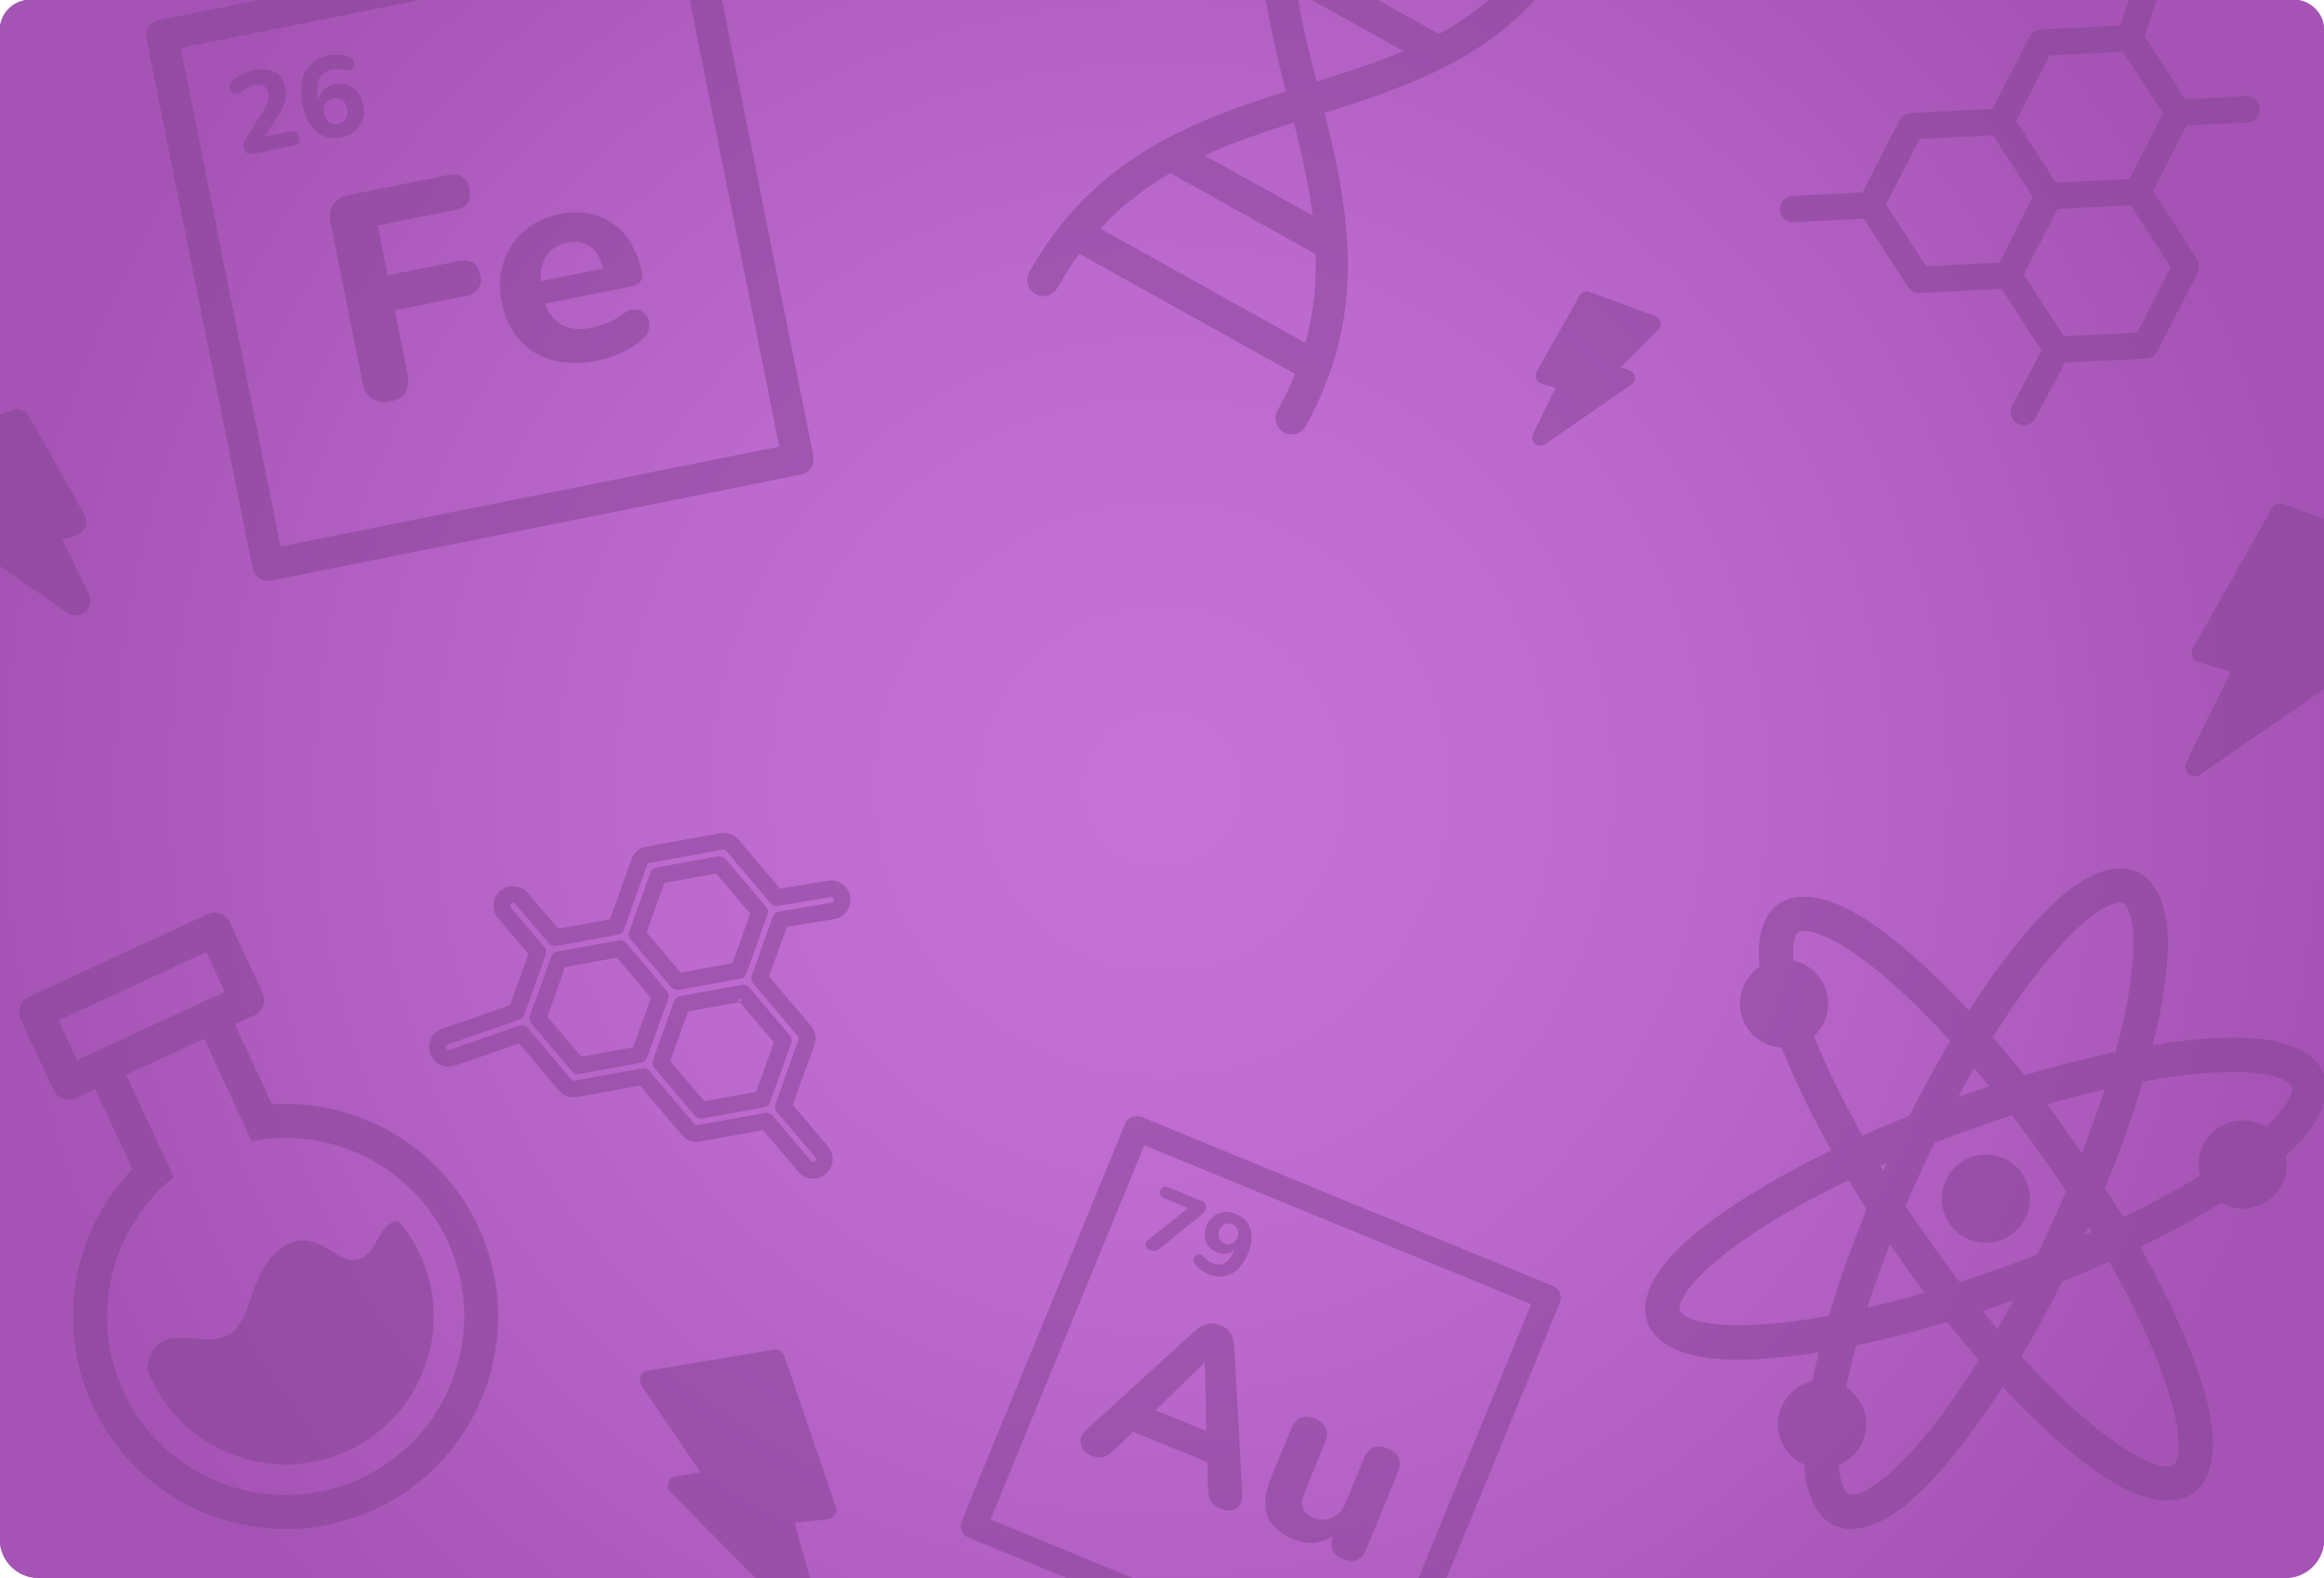 <?xml version="1.0" encoding="UTF-8" standalone="no"?><!DOCTYPE svg PUBLIC "-//W3C//DTD SVG 1.1//EN" "http://www.w3.org/Graphics/SVG/1.1/DTD/svg11.dtd"><svg width="100%" height="100%" viewBox="0 0 265 180" version="1.1" xmlns="http://www.w3.org/2000/svg" xmlns:xlink="http://www.w3.org/1999/xlink" xml:space="preserve" xmlns:serif="http://www.serif.com/" style="fill-rule:evenodd;clip-rule:evenodd;stroke-linejoin:round;stroke-miterlimit:2;"><g id="Originals"></g><g id="v5"><g id="Science"><path d="M265.046,175.548c0,2.463 -2,4.463 -4.463,4.463l-256.168,0c-2.463,0 -4.463,-2 -4.463,-4.463l-0,-172.086c-0,-1.94 1.575,-3.515 3.515,-3.515l258.063,-0c1.94,-0 3.515,1.575 3.515,3.515l0,172.086l0,-0l0,-0l0.001,-0Z" style="fill:url(#_Radial1);"/><path d="M29.766,-0.054l18.367,0l-27.538,5.517l11.391,56.868l56.869,-11.391l-10.215,-50.994l3.679,0l10.427,52.054c0.196,0.977 -0.437,1.927 -1.414,2.123l-60.406,12.1c-0.977,0.196 -1.927,-0.438 -2.123,-1.414l-12.1,-60.406c-0.196,-0.977 0.437,-1.928 1.414,-2.123l11.649,-2.334l0,0.001l0,-0.001Zm114.567,0l3.688,0c0.529,3.121 1.307,6.234 2.108,9.362c3.376,-1.059 6.723,-2.129 9.908,-3.484l-10.55,-5.878l7.55,0l7.05,3.928c2.016,-1.103 3.934,-2.385 5.715,-3.928l5.239,0c-6.475,7.155 -15.112,10.121 -24.005,12.926c2.83,11.296 4.988,22.885 -2.142,35.734c-0.492,0.887 -1.611,1.207 -2.498,0.715c-0.886,-0.492 -1.206,-1.611 -0.714,-2.498c0.781,-1.407 1.439,-2.798 1.988,-4.174l-24.596,-13.702c-0.881,1.192 -1.717,2.484 -2.503,3.888c-0.495,0.885 -1.615,1.202 -2.5,0.707c-0.885,-0.495 -1.202,-1.615 -0.707,-2.5c7.173,-12.826 18.163,-17.09 29.257,-20.63c-0.889,-3.499 -1.737,-6.978 -2.288,-10.466l0,0Zm98.42,0l3.169,0l-1.381,4.197l4.636,7.172l6.945,-0.35c0.829,-0.041 1.536,0.598 1.578,1.428c0.042,0.829 -0.598,1.537 -1.427,1.579l-6.945,0.348l-3.825,7.468l5.026,7.775c0.292,0.452 0.321,1.025 0.076,1.503l-4.618,9.014c-0.245,0.478 -0.727,0.79 -1.263,0.817l-9.262,0.465l-3.357,6.327c-0.39,0.734 -1.301,1.014 -2.035,0.624c-0.733,-0.389 -1.013,-1.301 -0.624,-2.034l3.344,-6.302l-4.546,-7.034l-9.351,0.47c-0.536,0.027 -1.047,-0.234 -1.339,-0.686l-5.026,-7.775l-7.984,0.401c-0.83,0.042 -1.537,-0.598 -1.579,-1.428c-0.042,-0.829 0.598,-1.537 1.428,-1.578l7.984,-0.401l4.221,-8.241c0.245,-0.478 0.727,-0.79 1.264,-0.817l9.35,-0.47l4.221,-8.24c0.245,-0.479 0.727,-0.79 1.264,-0.817l9.083,-0.456l0.973,-2.959Zm-77.809,180.064l-3.206,0l12.846,-31.252l-44.097,-18.127l-17.544,42.681l16.296,6.698l-7.549,0l-11.21,-4.607c-0.757,-0.312 -1.127,-1.158 -0.826,-1.891l18.635,-45.335c0.302,-0.733 1.16,-1.075 1.918,-0.764l46.84,19.254c0.757,0.311 1.127,1.158 0.826,1.891l-12.929,31.452l-0,0Zm-72.593,0l-6.182,0l-9.703,-9.798c-0.283,-0.285 -0.382,-0.704 -0.259,-1.086c0.123,-0.382 0.449,-0.663 0.844,-0.73l2.813,-0.472l-6.724,-9.903c-0.205,-0.303 -0.243,-0.689 -0.099,-1.026c0.144,-0.336 0.449,-0.576 0.81,-0.637l14.39,-2.415c0.519,-0.088 1.024,0.214 1.194,0.713l5.868,17.212c0.105,0.309 0.065,0.649 -0.111,0.924c-0.175,0.275 -0.466,0.456 -0.79,0.491l-3.785,0.41l1.734,6.317l0,0Zm-92.4,-132.717l1.353,-0.497c0.767,-0.281 1.624,0.034 2.026,0.745l6.293,11.138c0.249,0.44 0.284,0.97 0.096,1.44c-0.189,0.469 -0.58,0.828 -1.064,0.975l-1.54,0.465l3.048,6.253c0.332,0.681 0.163,1.5 -0.412,1.994c-0.574,0.494 -1.41,0.538 -2.033,0.107l-7.767,-5.366l-0,-17.254Zm265.095,78.415c-0.415,1.457 -1.383,3.069 -2.969,4.731c-0.43,0.451 -0.906,0.911 -1.427,1.38c0.123,0.599 0.137,1.229 0.026,1.867c-0.476,2.735 -3.083,4.569 -5.819,4.093c-0.577,-0.101 -1.115,-0.296 -1.599,-0.568c-2.697,1.674 -5.788,3.37 -9.189,5.027c4.454,7.949 7.302,15.058 8.069,19.96c0.636,4.068 -0.265,6.871 -2.056,8.132c-1.792,1.26 -4.735,1.16 -8.349,-0.814c-3.695,-2.019 -8.381,-5.988 -13.368,-11.348c-3.954,6.162 -7.86,10.9 -11.138,13.544c-3.205,2.585 -6.083,3.207 -8.07,2.285c-1.874,-0.868 -3.212,-3.229 -3.44,-6.947c-2.058,-0.915 -3.314,-3.141 -2.91,-5.459c0.358,-2.06 1.926,-3.609 3.846,-4.044c0.214,-1.06 0.463,-2.162 0.746,-3.301c-4.898,0.793 -9.092,1.036 -12.215,0.701c-4.094,-0.438 -6.569,-2.034 -7.322,-4.09c-0.754,-2.057 0.104,-4.874 2.946,-7.853c3.424,-3.59 9.818,-7.807 18.008,-11.799c-2.356,-4.206 -4.263,-8.176 -5.65,-11.71c-0.2,-0.01 -0.401,-0.033 -0.603,-0.068c-2.735,-0.476 -4.568,-3.083 -4.092,-5.818c0.245,-1.407 1.054,-2.575 2.153,-3.314c-0.363,-3.556 0.531,-6.022 2.18,-7.181c1.792,-1.26 4.734,-1.161 8.348,0.814c3.696,2.018 8.382,5.987 13.369,11.347c3.954,-6.162 7.859,-10.9 11.137,-13.544c3.205,-2.585 6.084,-3.207 8.071,-2.285c1.987,0.921 3.372,3.52 3.469,7.636c0.074,3.14 -0.515,7.3 -1.712,12.115c4.898,-0.793 9.092,-1.035 12.215,-0.701c4.095,0.438 6.569,2.034 7.323,4.091c0.007,0.02 0.015,0.041 0.022,0.062l0,3.059l0,0Zm0,-47.136l-14.158,9.781c-0.405,0.28 -0.949,0.251 -1.323,-0.07c-0.373,-0.321 -0.484,-0.854 -0.268,-1.298l5.045,-10.348l-3.677,-1.112c-0.315,-0.095 -0.57,-0.329 -0.692,-0.634c-0.123,-0.306 -0.1,-0.651 0.062,-0.937l9.028,-15.978c0.261,-0.462 0.819,-0.667 1.318,-0.484l4.665,1.714l0,19.366l0,0Zm-129.567,59.222l-2.737,-1.125c-0.218,-0.09 -0.361,-0.21 -0.43,-0.362c-0.069,-0.152 -0.063,-0.327 0.018,-0.525c0.082,-0.198 0.201,-0.327 0.356,-0.387c0.156,-0.059 0.343,-0.044 0.561,0.046l3.777,1.552c0.211,0.087 0.362,0.213 0.453,0.377c0.091,0.165 0.095,0.346 0.014,0.544c-0.071,0.173 -0.158,0.313 -0.26,0.421c-0.102,0.107 -0.223,0.218 -0.363,0.333l-4.683,3.783c-0.161,0.128 -0.327,0.202 -0.497,0.222c-0.171,0.02 -0.361,-0.014 -0.573,-0.101c-0.191,-0.079 -0.329,-0.186 -0.412,-0.321c-0.084,-0.135 -0.106,-0.277 -0.069,-0.426c0.038,-0.149 0.143,-0.289 0.313,-0.421l4.532,-3.61Zm16.547,37.367c-0.54,0.372 -1.12,0.62 -1.741,0.742c-0.89,0.175 -1.812,0.066 -2.768,-0.327c-1.058,-0.435 -1.858,-0.986 -2.402,-1.653c-0.543,-0.668 -0.823,-1.453 -0.84,-2.358c-0.017,-0.905 0.208,-1.927 0.677,-3.066l2.301,-5.598c0.258,-0.628 0.617,-1.03 1.079,-1.207c0.462,-0.177 1,-0.139 1.614,0.113c0.614,0.253 1.028,0.606 1.24,1.06c0.212,0.454 0.189,0.995 -0.069,1.622l-2.342,5.697c-0.298,0.727 -0.367,1.331 -0.206,1.812c0.161,0.481 0.575,0.859 1.24,1.132c0.734,0.302 1.439,0.297 2.115,-0.013c0.676,-0.311 1.184,-0.88 1.523,-1.705l2.098,-5.103c0.258,-0.627 0.617,-1.03 1.079,-1.206c0.462,-0.177 1,-0.14 1.614,0.113c0.631,0.259 1.049,0.614 1.252,1.065c0.204,0.45 0.177,0.989 -0.081,1.617l-3.615,8.793c-0.522,1.271 -1.406,1.651 -2.652,1.139c-0.614,-0.252 -1.015,-0.61 -1.204,-1.074c-0.186,-0.459 -0.157,-0.991 0.088,-1.595Zm-22.807,-11.855l-2.02,1.949c-0.494,0.473 -0.934,0.779 -1.321,0.919c-0.386,0.141 -0.853,0.099 -1.399,-0.126c-0.477,-0.196 -0.821,-0.463 -1.032,-0.8c-0.21,-0.338 -0.279,-0.704 -0.206,-1.099c0.072,-0.395 0.311,-0.769 0.716,-1.124l12.264,-11.203c0.503,-0.449 0.995,-0.724 1.476,-0.826c0.48,-0.102 0.968,-0.051 1.463,0.152c0.495,0.204 0.877,0.511 1.147,0.921c0.271,0.41 0.418,0.949 0.443,1.615l0.891,16.61c0.039,0.537 -0.048,0.979 -0.261,1.326c-0.212,0.347 -0.506,0.564 -0.881,0.651c-0.375,0.088 -0.792,0.037 -1.253,-0.153c-0.58,-0.238 -0.974,-0.555 -1.181,-0.948c-0.207,-0.394 -0.314,-0.921 -0.322,-1.581l-0.083,-2.814l-8.441,-3.469l-0,-0Zm2.553,-2.454l5.787,2.379l-0.171,-7.773l-0.051,-0.021l-5.565,5.415Zm9.016,-18.331c-0.098,0.093 -0.204,0.173 -0.318,0.24c-0.255,0.15 -0.531,0.231 -0.83,0.242c-0.298,0.012 -0.6,-0.044 -0.904,-0.169c-0.389,-0.161 -0.701,-0.399 -0.934,-0.715c-0.233,-0.317 -0.37,-0.678 -0.412,-1.084c-0.042,-0.405 0.023,-0.816 0.194,-1.232c0.184,-0.448 0.447,-0.805 0.788,-1.072c0.342,-0.268 0.732,-0.427 1.17,-0.478c0.438,-0.052 0.889,0.017 1.351,0.208c0.602,0.247 1.054,0.588 1.358,1.023c0.304,0.435 0.461,0.952 0.47,1.55c0.009,0.598 -0.134,1.255 -0.428,1.972c-0.234,0.569 -0.513,1.045 -0.837,1.428c-0.323,0.383 -0.68,0.674 -1.071,0.872c-0.39,0.198 -0.812,0.298 -1.264,0.299c-0.452,0.001 -0.919,-0.098 -1.402,-0.296c-0.284,-0.117 -0.556,-0.273 -0.815,-0.47c-0.259,-0.196 -0.483,-0.422 -0.671,-0.679c-0.106,-0.118 -0.159,-0.247 -0.16,-0.386c-0.001,-0.138 0.033,-0.264 0.103,-0.378c0.07,-0.113 0.164,-0.2 0.281,-0.26c0.117,-0.06 0.243,-0.079 0.377,-0.058c0.134,0.022 0.266,0.1 0.396,0.235c0.16,0.193 0.325,0.351 0.495,0.473c0.17,0.122 0.344,0.22 0.523,0.294c0.35,0.143 0.679,0.189 0.986,0.136c0.308,-0.053 0.587,-0.209 0.836,-0.469c0.25,-0.26 0.467,-0.614 0.651,-1.062l0.067,-0.164Zm-1.178,-0.685c0.205,0.084 0.404,0.112 0.597,0.083c0.194,-0.029 0.368,-0.109 0.522,-0.24c0.154,-0.131 0.275,-0.302 0.362,-0.513c0.089,-0.218 0.125,-0.427 0.107,-0.629c-0.017,-0.201 -0.085,-0.379 -0.204,-0.532c-0.118,-0.154 -0.28,-0.272 -0.485,-0.356c-0.205,-0.085 -0.401,-0.113 -0.59,-0.086c-0.189,0.027 -0.362,0.105 -0.52,0.235c-0.157,0.129 -0.281,0.303 -0.37,0.52c-0.087,0.211 -0.12,0.418 -0.099,0.621c0.021,0.203 0.088,0.382 0.202,0.538c0.114,0.155 0.273,0.275 0.478,0.359Zm80.975,-11.48c-0.48,0.98 -0.956,1.976 -1.425,2.988c-0.654,1.411 -1.278,2.812 -1.871,4.198c0.83,1.258 1.693,2.526 2.588,3.798c1.188,1.689 2.387,3.323 3.589,4.895c1.883,-0.606 3.8,-1.265 5.739,-1.976c1.047,-0.384 2.079,-0.774 3.096,-1.172c0.48,-0.98 0.955,-1.977 1.425,-2.988c0.654,-1.411 1.278,-2.812 1.871,-4.198c-0.83,-1.258 -1.693,-2.526 -2.588,-3.798c-1.188,-1.689 -2.387,-3.323 -3.589,-4.895c-1.883,0.606 -3.8,1.265 -5.739,1.976c-1.047,0.383 -2.079,0.774 -3.096,1.172Zm6.721,1.41c2.735,0.476 4.569,3.083 4.092,5.818c-0.476,2.735 -3.083,4.569 -5.818,4.093c-2.735,-0.476 -4.569,-3.084 -4.093,-5.818c0.477,-2.736 3.084,-4.569 5.819,-4.093Zm3.196,22.939c4.89,5.379 9.492,9.37 13.121,11.353c1.129,0.617 2.137,1.028 3.011,1.165c0.472,0.074 0.879,0.096 1.181,-0.116c0.302,-0.213 0.418,-0.603 0.508,-1.072c0.167,-0.869 0.121,-1.957 -0.078,-3.229c-0.727,-4.652 -3.48,-11.372 -7.737,-18.898c-1.723,0.777 -3.509,1.54 -5.351,2.283c-1.519,3.015 -3.082,5.868 -4.655,8.514l0,0Zm-15.335,-22.108c-0.264,0.116 -0.527,0.232 -0.789,0.349c0.12,0.197 0.241,0.396 0.363,0.594c0.141,-0.314 0.283,-0.628 0.426,-0.943Zm-4.376,2.01c-7.788,3.756 -13.881,7.708 -17.131,11.116c-0.888,0.931 -1.546,1.798 -1.905,2.607c-0.193,0.437 -0.32,0.824 -0.193,1.171c0.127,0.347 0.474,0.56 0.904,0.768c0.796,0.386 1.858,0.623 3.138,0.761c3.249,0.347 7.711,0.011 12.934,-0.95c1.126,-3.795 2.572,-7.89 4.316,-12.141c-0.715,-1.12 -1.403,-2.232 -2.063,-3.332l-0,0Zm47.593,-6.052c0.299,-0.281 0.58,-0.56 0.842,-0.835c0.888,-0.931 1.547,-1.799 1.905,-2.608c0.193,-0.436 0.321,-0.823 0.194,-1.17c-0.128,-0.347 -0.475,-0.56 -0.905,-0.769c-0.796,-0.386 -1.858,-0.623 -3.138,-0.76c-3.248,-0.347 -7.71,-0.011 -12.934,0.95c-1.126,3.794 -2.572,7.889 -4.316,12.14c0.715,1.121 1.403,2.232 2.063,3.332c3.241,-1.563 6.188,-3.159 8.759,-4.737c-0.178,-0.677 -0.217,-1.403 -0.089,-2.138c0.477,-2.735 3.084,-4.568 5.819,-4.092c0.659,0.115 1.265,0.353 1.8,0.687Zm-17.144,-8.569c1.391,-5.126 2.097,-9.545 2.019,-12.811c-0.03,-1.286 -0.178,-2.365 -0.497,-3.191c-0.172,-0.445 -0.355,-0.809 -0.691,-0.964c-0.335,-0.156 -0.731,-0.061 -1.182,0.096c-0.836,0.29 -1.755,0.874 -2.757,1.682c-3.219,2.596 -7.037,7.342 -10.892,13.504c1.196,1.378 2.402,2.828 3.609,4.342c3.637,-1.09 7.13,-1.978 10.391,-2.658Zm-3.847,11.524c0.972,-2.494 1.833,-4.917 2.575,-7.235c-2.097,0.485 -4.284,1.055 -6.537,1.707c0.938,1.25 1.874,2.536 2.801,3.854c0.393,0.559 0.78,1.117 1.161,1.674Zm-27.727,35.599c0.067,0.921 0.212,1.711 0.458,2.349c0.172,0.446 0.355,0.809 0.691,0.965c0.335,0.155 0.731,0.06 1.182,-0.096c0.836,-0.29 1.755,-0.874 2.757,-1.682c3.219,-2.596 7.038,-7.342 10.892,-13.505c-1.196,-1.378 -2.402,-2.827 -3.609,-4.341c-3.636,1.09 -7.129,1.978 -10.391,2.658c-0.455,1.674 -0.835,3.272 -1.14,4.78c1.635,1.065 2.568,3.037 2.212,5.08c-0.308,1.767 -1.505,3.158 -3.052,3.792Zm16.395,-17.581c0.573,0.706 1.145,1.395 1.715,2.068c0.617,-1.067 1.231,-2.166 1.842,-3.296c-1.195,0.429 -2.381,0.839 -3.557,1.228Zm12.447,-9.031c-0.12,-0.198 -0.241,-0.396 -0.363,-0.595c-0.14,0.314 -0.283,0.629 -0.426,0.943c0.264,-0.115 0.527,-0.231 0.789,-0.348Zm-23.015,1.436c-0.972,2.494 -1.833,4.917 -2.575,7.235c2.097,-0.485 4.284,-1.055 6.537,-1.707c-0.938,-1.25 -1.873,-2.536 -2.801,-3.854c-0.393,-0.559 -0.78,-1.117 -1.161,-1.674Zm9.617,-20.086c-0.617,1.067 -1.231,2.166 -1.842,3.295c1.195,-0.429 2.381,-0.838 3.557,-1.228c-0.573,-0.705 -1.145,-1.395 -1.715,-2.067Zm-18.264,-3.687c1.342,3.417 3.214,7.276 5.532,11.375c1.723,-0.777 3.509,-1.54 5.351,-2.283c1.518,-3.016 3.082,-5.868 4.654,-8.514c-4.889,-5.379 -9.491,-9.371 -13.12,-11.353c-1.129,-0.617 -2.137,-1.028 -3.011,-1.165c-0.472,-0.074 -0.879,-0.096 -1.181,0.116c-0.302,0.213 -0.418,0.603 -0.508,1.072c-0.118,0.612 -0.13,1.333 -0.057,2.15c2.614,0.573 4.34,3.114 3.876,5.776c-0.196,1.128 -0.755,2.103 -1.536,2.826Zm-176.669,-102.575l2.961,-0.593c0.273,-0.055 0.493,-0.028 0.661,0.08c0.168,0.108 0.279,0.295 0.331,0.559c0.053,0.264 0.024,0.48 -0.089,0.649c-0.112,0.169 -0.305,0.281 -0.578,0.335l-4.589,0.92c-0.315,0.063 -0.562,0.035 -0.741,-0.085c-0.179,-0.119 -0.298,-0.323 -0.356,-0.613c-0.037,-0.187 -0.025,-0.372 0.036,-0.552c0.061,-0.181 0.156,-0.373 0.283,-0.576l1.897,-3.012c0.281,-0.455 0.47,-0.848 0.568,-1.178c0.098,-0.329 0.117,-0.644 0.057,-0.942c-0.075,-0.375 -0.253,-0.636 -0.535,-0.783c-0.283,-0.148 -0.654,-0.175 -1.114,-0.083c-0.247,0.049 -0.493,0.136 -0.739,0.261c-0.245,0.124 -0.492,0.296 -0.741,0.514c-0.167,0.14 -0.332,0.211 -0.496,0.212c-0.164,0.002 -0.312,-0.043 -0.446,-0.136c-0.134,-0.093 -0.234,-0.217 -0.301,-0.372c-0.066,-0.155 -0.082,-0.321 -0.046,-0.496c0.036,-0.176 0.136,-0.338 0.302,-0.486c0.328,-0.305 0.703,-0.56 1.123,-0.764c0.42,-0.204 0.848,-0.349 1.282,-0.436c0.674,-0.135 1.26,-0.148 1.76,-0.04c0.501,0.108 0.909,0.33 1.224,0.666c0.316,0.335 0.529,0.78 0.64,1.334c0.071,0.358 0.086,0.718 0.044,1.081c-0.043,0.364 -0.147,0.741 -0.312,1.133c-0.165,0.392 -0.4,0.823 -0.705,1.292l-1.381,2.111Zm14.308,30.214c-0.836,0.167 -1.526,0.065 -2.069,-0.307c-0.544,-0.372 -0.904,-0.998 -1.08,-1.877l-3.643,-18.186c-0.172,-0.858 -0.073,-1.564 0.297,-2.119c0.369,-0.554 0.983,-0.918 1.841,-1.09l11.287,-2.26c0.66,-0.133 1.195,-0.062 1.604,0.21c0.41,0.273 0.678,0.729 0.806,1.366c0.132,0.661 0.062,1.195 -0.211,1.605c-0.272,0.409 -0.739,0.68 -1.399,0.812l-8.845,1.772l1.137,5.676l8.119,-1.626c0.66,-0.132 1.2,-0.063 1.621,0.208c0.42,0.27 0.694,0.724 0.822,1.362c0.128,0.639 0.051,1.169 -0.23,1.591c-0.282,0.423 -0.753,0.7 -1.413,0.833l-8.119,1.626l1.441,7.195c0.362,1.804 -0.293,2.873 -1.966,3.209Zm17.689,-11.165c0.364,1.035 0.893,1.788 1.587,2.257c0.94,0.636 2.18,0.799 3.72,0.491c0.528,-0.106 1.12,-0.293 1.776,-0.562c0.655,-0.269 1.252,-0.605 1.788,-1.01c0.458,-0.344 0.892,-0.517 1.304,-0.519c0.411,-0.002 0.756,0.117 1.033,0.359c0.277,0.242 0.47,0.547 0.578,0.915c0.108,0.367 0.099,0.752 -0.026,1.155c-0.126,0.403 -0.395,0.771 -0.809,1.106c-0.664,0.568 -1.443,1.05 -2.336,1.446c-0.893,0.396 -1.78,0.683 -2.66,0.859c-1.914,0.383 -3.628,0.366 -5.142,-0.051c-1.514,-0.418 -2.766,-1.185 -3.757,-2.303c-0.99,-1.118 -1.658,-2.534 -2.001,-4.25c-0.335,-1.673 -0.277,-3.212 0.173,-4.618c0.451,-1.406 1.237,-2.594 2.359,-3.562c1.122,-0.969 2.486,-1.614 4.092,-1.936c1.166,-0.233 2.261,-0.252 3.284,-0.057c1.023,0.196 1.948,0.583 2.773,1.161c0.825,0.579 1.517,1.344 2.074,2.297c0.557,0.952 0.961,2.056 1.212,3.31c0.084,0.418 0.014,0.758 -0.208,1.02c-0.222,0.262 -0.586,0.444 -1.092,0.545l-9.722,1.947Zm-0.526,-2.572l7.146,-1.431c-0.179,-0.693 -0.427,-1.267 -0.744,-1.722c-0.386,-0.552 -0.857,-0.933 -1.413,-1.142c-0.557,-0.208 -1.199,-0.24 -1.925,-0.095c-0.814,0.163 -1.469,0.489 -1.966,0.978c-0.498,0.489 -0.83,1.116 -0.997,1.882c-0.102,0.468 -0.136,0.978 -0.101,1.53Zm-25.32,-20.728c0.036,-0.174 0.09,-0.337 0.161,-0.49c0.152,-0.327 0.374,-0.6 0.667,-0.819c0.293,-0.218 0.636,-0.366 1.028,-0.445c0.511,-0.102 0.99,-0.067 1.437,0.105c0.446,0.172 0.829,0.454 1.147,0.847c0.318,0.393 0.533,0.87 0.646,1.433c0.119,0.596 0.098,1.152 -0.065,1.668c-0.163,0.516 -0.446,0.951 -0.848,1.307c-0.404,0.355 -0.907,0.594 -1.513,0.715c-0.767,0.154 -1.454,0.105 -2.063,-0.145c-0.609,-0.251 -1.121,-0.684 -1.537,-1.301c-0.416,-0.617 -0.72,-1.403 -0.911,-2.357c-0.152,-0.759 -0.195,-1.45 -0.13,-2.075c0.066,-0.625 0.228,-1.176 0.487,-1.653c0.259,-0.477 0.616,-0.873 1.072,-1.185c0.456,-0.314 0.995,-0.532 1.617,-0.657c0.367,-0.073 0.747,-0.096 1.143,-0.069c0.396,0.027 0.776,0.11 1.14,0.25c0.188,0.051 0.329,0.149 0.425,0.294c0.095,0.145 0.147,0.301 0.153,0.468c0.007,0.167 -0.028,0.322 -0.105,0.466c-0.078,0.145 -0.192,0.251 -0.342,0.321c-0.15,0.07 -0.337,0.079 -0.56,0.026c-0.293,-0.092 -0.567,-0.143 -0.822,-0.154c-0.255,-0.011 -0.497,0.006 -0.727,0.052c-0.452,0.091 -0.815,0.27 -1.089,0.538c-0.275,0.267 -0.45,0.622 -0.525,1.062c-0.076,0.441 -0.053,0.964 0.068,1.569l0.046,0.229Zm2.248,2.795c0.264,-0.053 0.485,-0.159 0.661,-0.319c0.177,-0.159 0.296,-0.36 0.358,-0.603c0.062,-0.243 0.064,-0.51 0.006,-0.799c-0.058,-0.29 -0.162,-0.533 -0.312,-0.729c-0.15,-0.196 -0.338,-0.336 -0.563,-0.419c-0.225,-0.083 -0.469,-0.099 -0.734,-0.046c-0.264,0.053 -0.484,0.161 -0.659,0.325c-0.176,0.164 -0.297,0.365 -0.364,0.605c-0.068,0.239 -0.072,0.504 -0.014,0.794c0.058,0.289 0.164,0.534 0.32,0.734c0.155,0.199 0.345,0.338 0.569,0.417c0.224,0.08 0.468,0.093 0.732,0.04Zm111.103,10.46c-0.452,-3.591 -1.272,-7.118 -2.15,-10.613c-3.434,1.093 -6.864,2.252 -10.156,3.758l12.306,6.855Zm-0.819,14.516c0.945,-3.452 1.258,-6.817 1.165,-10.117l-16.574,-9.233c-2.855,1.658 -5.552,3.694 -7.989,6.316l23.398,13.034l-0,-0Zm-85.219,66.825l5.906,-1.071l2.458,-6.857c0.268,-0.747 0.914,-1.294 1.695,-1.436l8.429,-1.528c0.781,-0.141 1.578,0.145 2.091,0.75l4.723,5.574l5.446,-0.906c1.209,-0.201 2.354,0.617 2.555,1.827c0.201,1.209 -0.617,2.354 -1.826,2.555l-5.404,0.899l-2.019,5.63l4.766,5.624c0.513,0.605 0.664,1.439 0.396,2.185c-0,0 -2.459,6.858 -2.459,6.858l4.018,4.742c0.793,0.935 0.677,2.338 -0.258,3.13c-0.936,0.792 -2.338,0.677 -3.131,-0.259l-4.018,-4.742l-7.167,1.299c-0.781,0.142 -1.578,-0.144 -2.091,-0.749l-4.766,-5.625l-7.167,1.3c-0.781,0.141 -1.578,-0.145 -2.091,-0.75l-4.553,-5.374l-7.285,2.536c-1.158,0.403 -2.425,-0.21 -2.828,-1.368c-0.403,-1.158 0.21,-2.425 1.368,-2.827l7.722,-2.688l2.1,-5.858l-3.448,-4.07c-0.792,-0.935 -0.677,-2.338 0.259,-3.13c0.935,-0.793 2.338,-0.677 3.13,0.259l3.449,4.07Zm-3.441,11.355l4.974,5.869c0.075,0.089 0.191,0.131 0.306,0.11l7.706,-1.397c0.333,-0.06 0.673,0.062 0.892,0.32l5.12,6.042c0.074,0.088 0.191,0.131 0.305,0.11l7.707,-1.397c0.333,-0.061 0.673,0.061 0.892,0.32l4.372,5.159c0.116,0.137 0.321,0.154 0.458,0.038c0.137,-0.116 0.154,-0.321 0.038,-0.458l-4.372,-5.159c-0.219,-0.259 -0.283,-0.614 -0.169,-0.933l2.643,-7.372c0.039,-0.11 0.017,-0.232 -0.058,-0.32l-5.119,-6.042c-0.219,-0.259 -0.284,-0.614 -0.169,-0.933l2.391,-6.669c0.116,-0.323 0.398,-0.559 0.737,-0.615l5.952,-0.99c0.177,-0.03 0.297,-0.197 0.268,-0.374c-0.03,-0.177 -0.197,-0.297 -0.374,-0.267l-5.977,0.994c-0.329,0.055 -0.663,-0.068 -0.879,-0.323l-5.071,-5.984c-0.075,-0.089 -0.191,-0.13 -0.306,-0.11l-8.429,1.528c-0.114,0.021 -0.209,0.101 -0.248,0.21l-2.643,7.372c-0.115,0.319 -0.39,0.553 -0.724,0.613l-6.983,1.266c-0.333,0.06 -0.673,-0.062 -0.892,-0.32l-3.803,-4.488c-0.116,-0.136 -0.321,-0.154 -0.458,-0.038c-0.136,0.116 -0.153,0.322 -0.037,0.459l3.802,4.487c0.219,0.259 0.283,0.614 0.169,0.933l-2.438,6.8c-0.097,0.269 -0.31,0.481 -0.581,0.575l-8.15,2.836c-0.169,0.059 -0.259,0.244 -0.2,0.414c0.059,0.169 0.244,0.259 0.414,0.2l7.899,-2.749c0.37,-0.129 0.782,-0.017 1.035,0.283Zm16.315,-4.704l-4.587,-5.414c-0.219,-0.259 -0.284,-0.615 -0.17,-0.933l2.396,-6.681c0.114,-0.319 0.39,-0.552 0.723,-0.612l6.983,-1.266c0.333,-0.061 0.674,0.061 0.893,0.32l4.587,5.414c0.219,0.259 0.284,0.614 0.169,0.933l-2.395,6.681c-0.114,0.319 -0.39,0.552 -0.723,0.612l-6.983,1.266c-0.333,0.061 -0.674,-0.061 -0.893,-0.32Zm-2.787,-6.222l3.88,4.579l5.906,-1.071l2.026,-5.65l-3.88,-4.579l-5.906,1.071l-2.026,5.65Zm1.742,-5.889l-0.093,0.259c0.037,0.014 0.077,0.021 0.117,0.021l-0.024,-0.28Zm-4.038,7.117l4.587,5.414c0.219,0.259 0.284,0.614 0.17,0.933l-2.396,6.681c-0.114,0.318 -0.39,0.552 -0.723,0.613l-6.983,1.265c-0.333,0.061 -0.674,-0.061 -0.893,-0.32l-4.587,-5.414c-0.219,-0.259 -0.284,-0.614 -0.169,-0.933l2.395,-6.681c0.114,-0.318 0.39,-0.552 0.723,-0.613l6.983,-1.265c0.334,-0.061 0.674,0.061 0.893,0.32Zm-7.283,2.475l-0.058,0.163l0.083,0.117c-0,0 -0.012,-0.132 -0.025,-0.28Zm-1.742,5.889l3.88,4.579l5.906,-1.071l2.026,-5.649l-3.88,-4.58l-5.906,1.071l-2.026,5.65Zm15.173,-2.344l6.983,-1.265c0.334,-0.061 0.674,0.061 0.893,0.319l4.587,5.415c0.219,0.259 0.284,0.614 0.17,0.933l-2.396,6.681c-0.114,0.318 -0.39,0.552 -0.723,0.612l-6.983,1.266c-0.334,0.06 -0.674,-0.062 -0.893,-0.32l-4.588,-5.415c-0.218,-0.258 -0.283,-0.613 -0.169,-0.932l2.396,-6.681c0.114,-0.318 0.39,-0.552 0.723,-0.613Zm-1.149,7.418l3.88,4.58l5.906,-1.071l2.026,-5.65l-3.88,-4.579l-5.906,1.07l-2.026,5.65Zm8.087,-7.075l-0.02,-0.023l-0.342,0.062c0.011,0.062 0.039,0.119 0.078,0.164l0.264,0.122c0,-0 -0,-0.163 0.02,-0.325Zm4.855,-8.292l0.083,0.117l-0.023,-0.284l-0.06,0.167Zm91.869,-72.36l7.525,2.765c0.295,0.108 0.515,0.36 0.583,0.667c0.068,0.307 -0.024,0.628 -0.246,0.851l-4.27,4.297l0.983,0.361c0.324,0.119 0.554,0.409 0.598,0.751c0.043,0.342 -0.108,0.68 -0.392,0.876l-9.876,6.823c-0.345,0.238 -0.808,0.214 -1.127,-0.06c-0.318,-0.273 -0.412,-0.728 -0.228,-1.105l2.575,-5.283l-1.627,-0.492c-0.269,-0.081 -0.486,-0.28 -0.59,-0.541c-0.104,-0.26 -0.085,-0.553 0.053,-0.798l4.916,-8.699c0.222,-0.394 0.698,-0.569 1.123,-0.413Zm-150.22,92.665c9.686,-0.612 19.208,4.668 23.534,13.996c5.628,12.137 0.345,26.559 -11.792,32.187c-12.136,5.628 -26.558,0.345 -32.187,-11.792c-4.326,-9.329 -2.205,-20.008 4.52,-27.006l-4.228,-9.117l-2.208,1.024c-0.971,0.45 -2.123,0.028 -2.573,-0.943l-3.728,-8.04c-0.45,-0.971 -0.029,-2.122 0.942,-2.572l20.342,-9.434c0.97,-0.45 2.122,-0.028 2.572,0.943l3.729,8.04c0.45,0.971 0.028,2.122 -0.943,2.572l-2.208,1.025l4.228,9.117l-0,-0Zm-24.333,-9.564l2.099,4.526l16.827,-7.803l-2.099,-4.526l-16.827,7.803l0,0Zm7.694,6.202l5.44,11.667c-7.143,5.723 -9.753,15.785 -5.731,24.456c4.728,10.197 16.846,14.636 27.042,9.908c10.197,-4.729 14.636,-16.846 9.908,-27.043c-4.018,-8.664 -13.371,-13.171 -22.347,-11.429l-5.416,-11.684l-8.896,4.125l0,-0Zm31.061,16.632c0.96,1.132 1.785,2.41 2.439,3.821c3.921,8.453 0.24,18.499 -8.213,22.419c-8.454,3.921 -18.5,0.24 -22.42,-8.213c-0.176,-0.381 -0.338,-0.765 -0.483,-1.151c0.002,-0.042 0.006,-0.084 0.009,-0.125c0.05,-0.509 0.184,-1.007 0.405,-1.468c1.917,-3.994 6.792,-0.161 9.469,-2.721c1.189,-1.136 1.621,-2.813 2.138,-4.319c0.756,-2.199 1.991,-4.703 4.268,-5.672c1.54,-0.654 2.977,-0.194 4.341,0.621c1.037,0.62 2.028,1.519 3.334,1.249c2.339,-0.484 2.294,-4.219 4.713,-4.441l0,-0Zm186.372,-116.759l-4.554,-7.046l-8.379,0.421l-3.825,7.467l4.554,7.046l8.379,-0.421l3.825,-7.467Zm11.01,-2.06l3.825,-7.467l-4.555,-7.046l-8.379,0.421l-3.825,7.467l4.555,7.046l8.379,-0.421Zm-8.228,3.427l-3.825,7.467l4.554,7.046l8.379,-0.421l3.825,-7.467l-4.554,-7.046l-8.379,0.421Z" style="fill:#854293;fill-opacity:0.5;"/></g></g><defs><radialGradient id="_Radial1" cx="0" cy="0" r="1" gradientUnits="userSpaceOnUse" gradientTransform="matrix(8.11621e-15,132.548,-132.548,8.11621e-15,132.498,89.979)"><stop offset="0" style="stop-color:#c672d7;stop-opacity:1"/><stop offset="0.45" style="stop-color:#bc69cd;stop-opacity:1"/><stop offset="1" style="stop-color:#a554b5;stop-opacity:1"/></radialGradient></defs></svg>